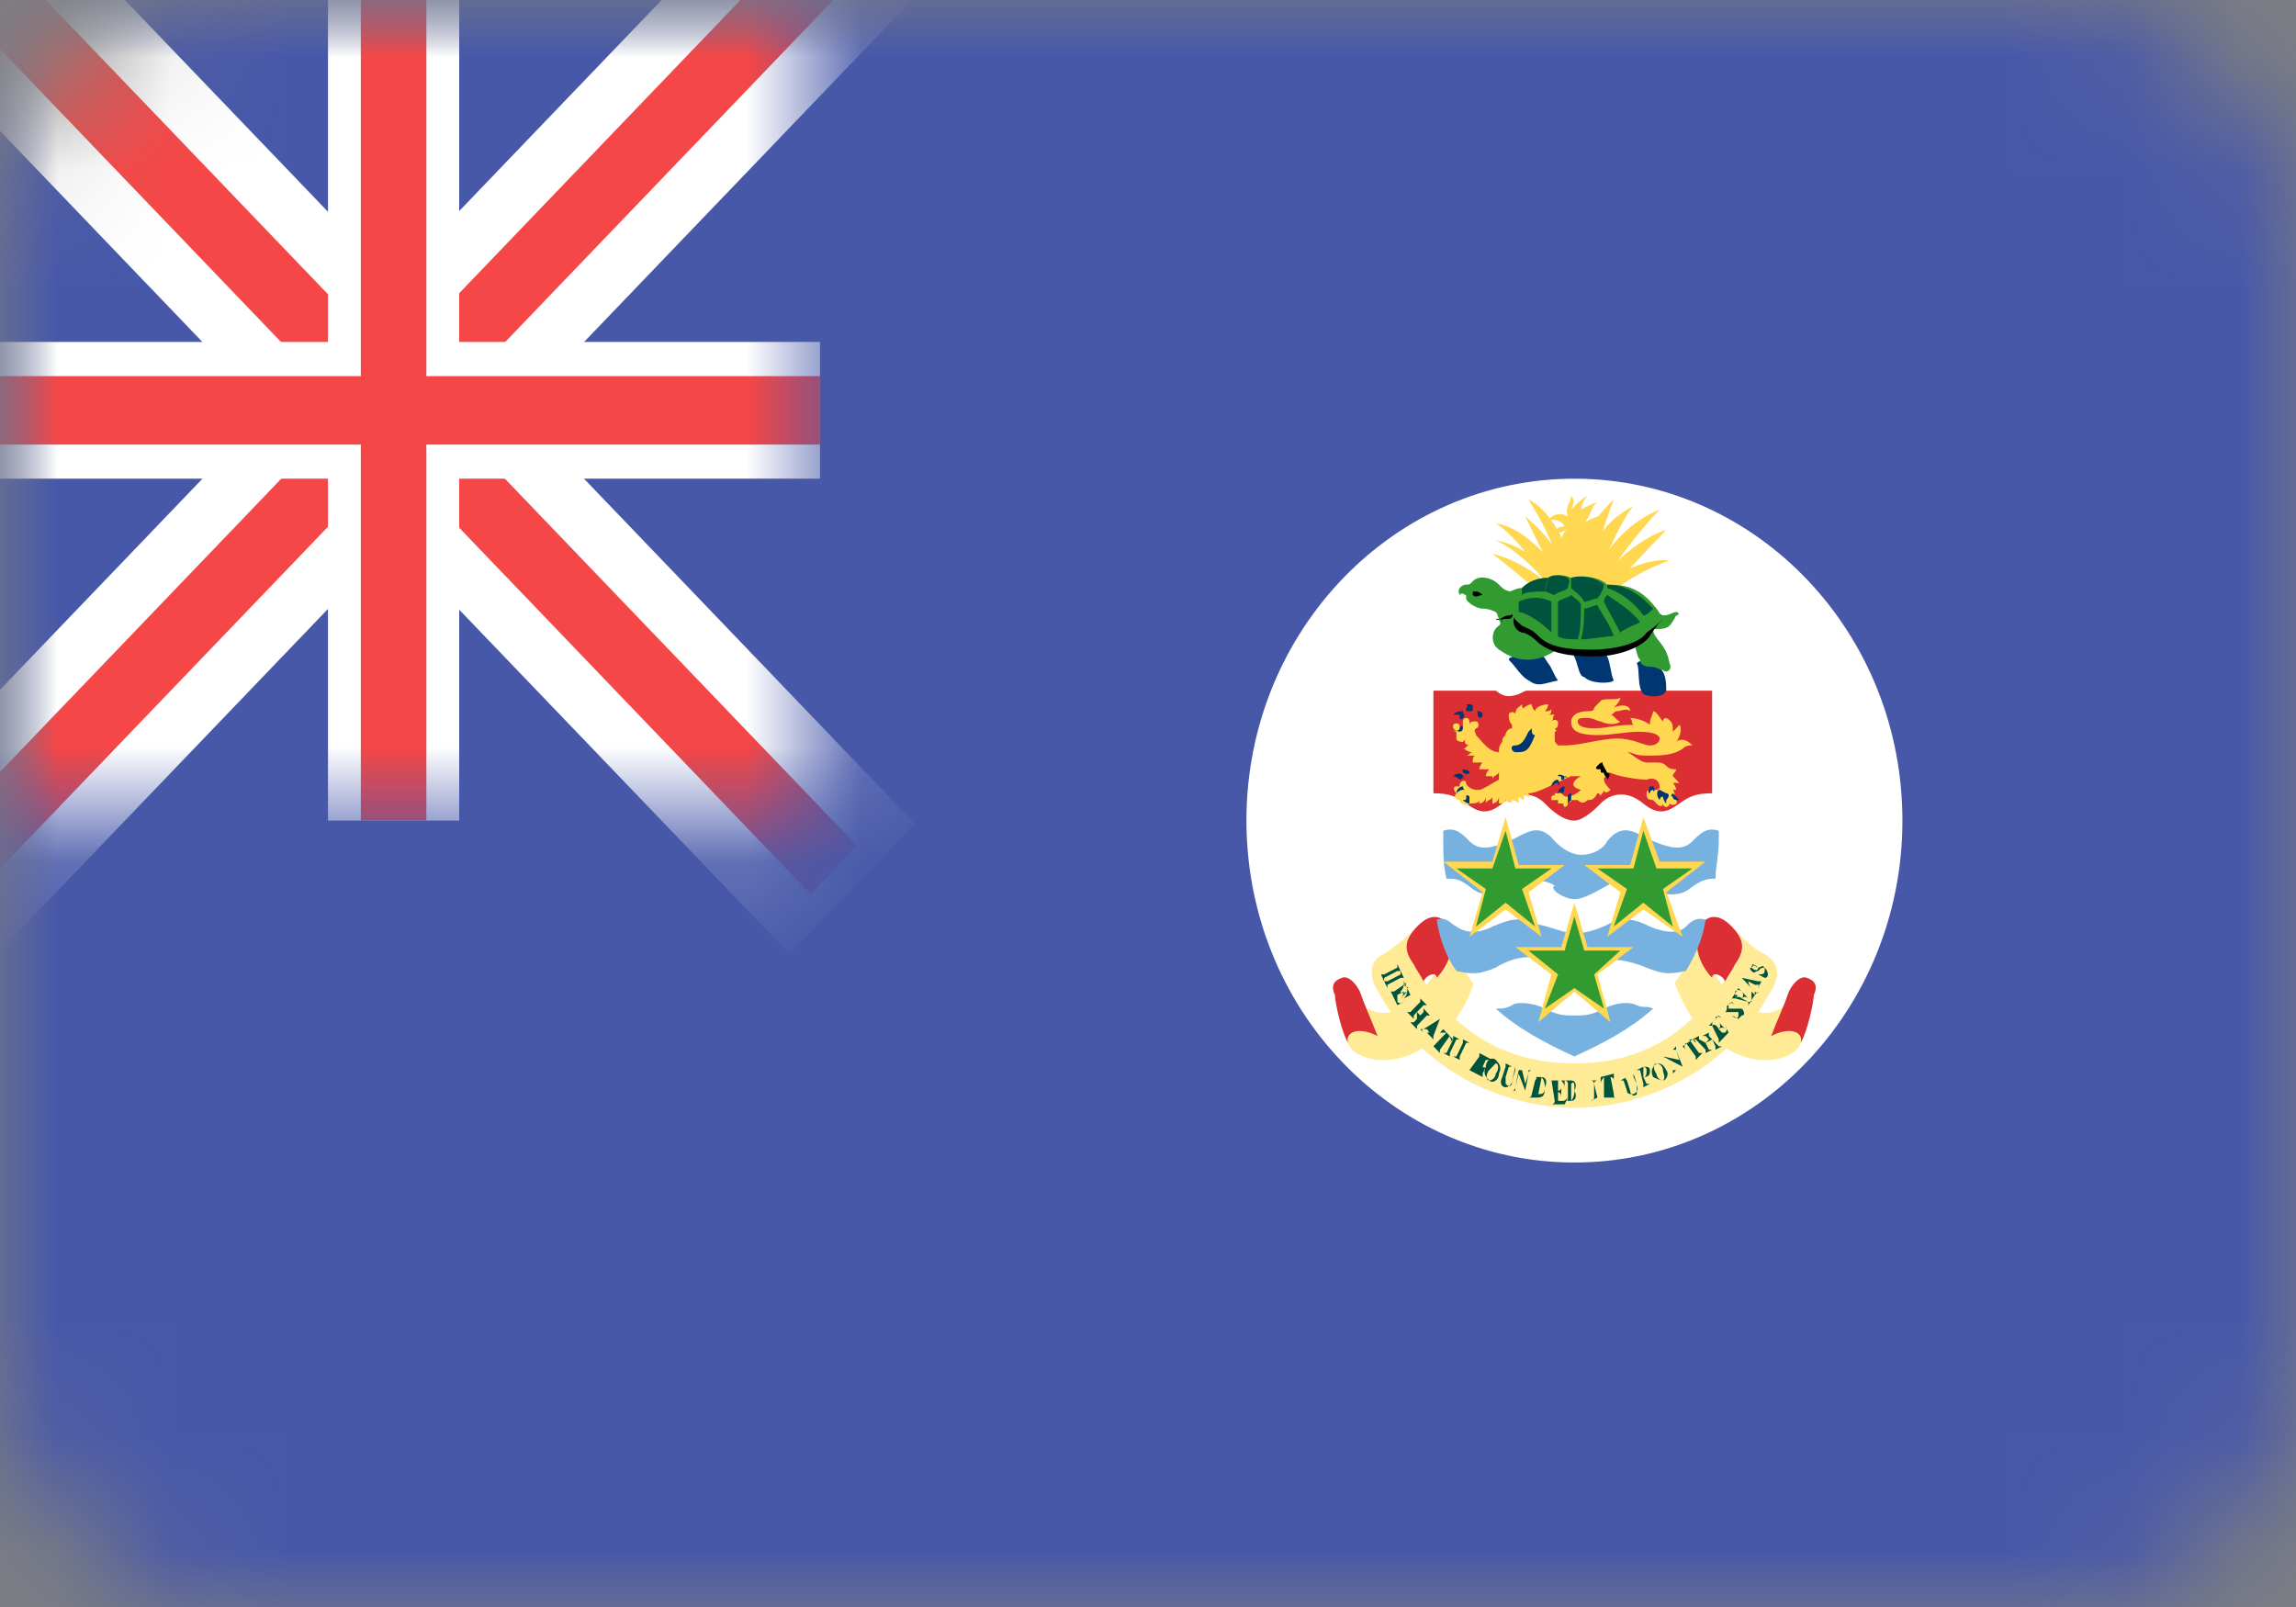 <svg width="20" height="14" viewBox="0 0 20 14" fill="none" xmlns="http://www.w3.org/2000/svg">
<rect x="0" y="0" width="20" height="14" fill="#808080" stroke="none"/>
<mask id="mask0" mask-type="alpha" maskUnits="userSpaceOnUse" x="0" y="0" width="20" height="14">
<rect width="20" height="14" rx="2" fill="#C4C4C4"/>
</mask>
<g mask="url(#mask0)">
<path d="M20 0H0V14H20V0Z" fill="#4758A9"/>
<mask id="mask1" mask-type="alpha" maskUnits="userSpaceOnUse" x="0" y="0" width="8" height="8">
<rect width="7.143" height="7.149" fill="#C4C4C4"/>
</mask>
<g mask="url(#mask1)">
<path d="M-0.031 -1.166L-1.122 -0.029L6.878 8.312L7.969 7.175L-0.031 -1.166Z" fill="white"/>
<path d="M6.879 -1.163L-1.121 7.178L-0.03 8.315L7.97 -0.026L6.879 -1.163Z" fill="white"/>
<path d="M7.061 -0.637L-0.636 7.388L-0.232 7.809L7.465 -0.215L7.061 -0.637Z" fill="#F54747"/>
<path d="M-0.232 -0.657L-0.636 -0.236L7.061 7.789L7.465 7.368L-0.232 -0.657Z" fill="#F54747"/>
<path d="M4 0H2.857V7.149H4V0Z" fill="white"/>
<path d="M7.143 2.979H0V4.17H7.143V2.979Z" fill="white"/>
<path d="M3.714 0H3.143V7.149H3.714V0Z" fill="#F54747"/>
<path d="M7.143 3.277H0V3.873H7.143V3.277Z" fill="#F54747"/>
</g>
<path d="M13.772 10.127C15.349 10.094 16.603 8.734 16.571 7.089C16.54 5.445 15.235 4.138 13.657 4.171C12.08 4.204 10.826 5.564 10.858 7.209C10.89 8.853 12.194 10.16 13.772 10.127Z" fill="white"/>
<path d="M11.743 9.085C11.771 9.204 12.057 9.323 12.372 9.145C12.6 9.025 12.743 8.847 12.857 8.519C12.886 8.43 12.914 8.34 12.829 8.281C12.743 8.221 12.629 8.162 12.6 8.102C12.572 8.072 12.543 8.042 12.514 8.042C12.543 8.042 12.543 8.072 12.543 8.072C12.657 8.221 12.543 8.46 12.4 8.608C12.286 8.698 12.114 8.966 11.829 8.728C11.829 8.698 11.686 8.906 11.743 9.085Z" fill="#FFEB95"/>
<path d="M15.686 9.085C15.657 9.204 15.371 9.323 15.057 9.145C14.829 9.025 14.686 8.847 14.572 8.519C14.543 8.43 14.514 8.34 14.6 8.281C14.686 8.221 14.8 8.162 14.829 8.102C14.857 8.072 14.886 8.042 14.914 8.042C14.886 8.042 14.886 8.072 14.886 8.072C14.771 8.221 14.886 8.46 15.029 8.608C15.143 8.698 15.314 8.966 15.6 8.728C15.6 8.698 15.743 8.906 15.686 9.085Z" fill="#FFEB95"/>
<path d="M13.715 9.651C14.229 9.651 15.029 9.413 15.457 8.579C15.515 8.43 15.457 8.37 15.372 8.311C15.286 8.281 15.172 8.162 15.115 8.102C15.2 8.221 15.2 8.281 15.115 8.4C14.772 8.966 14.343 9.264 13.715 9.264C13.086 9.264 12.629 8.966 12.315 8.4C12.257 8.281 12.229 8.191 12.315 8.102C12.257 8.162 12.143 8.251 12.057 8.311C11.972 8.34 11.915 8.43 11.972 8.579C12.4 9.413 13.2 9.651 13.715 9.651Z" fill="#FFEB95"/>
<path d="M12.514 8.519C12.514 8.46 12.428 8.49 12.4 8.549C12.371 8.49 12.343 8.46 12.314 8.4C12.228 8.281 12.228 8.192 12.343 8.073C12.4 8.013 12.486 7.953 12.571 8.013C12.714 8.192 12.628 8.4 12.514 8.519Z" fill="#DB2F34"/>
<path d="M14.914 8.519C14.914 8.46 15 8.49 15.028 8.549C15.057 8.49 15.086 8.46 15.114 8.4C15.2 8.281 15.2 8.192 15.086 8.073C15.028 8.013 14.943 7.953 14.857 8.013C14.714 8.192 14.8 8.4 14.914 8.519Z" fill="#DB2F34"/>
<path d="M11.743 9.085C11.686 8.996 11.628 8.728 11.628 8.668C11.6 8.609 11.6 8.549 11.686 8.52C11.743 8.49 11.828 8.579 11.857 8.668C11.886 8.758 11.943 8.877 12 9.026C11.828 8.937 11.714 8.996 11.743 9.085Z" fill="#DB2F34"/>
<path d="M15.685 9.085C15.742 8.996 15.8 8.728 15.8 8.668C15.828 8.609 15.828 8.549 15.742 8.52C15.685 8.49 15.6 8.579 15.571 8.668C15.543 8.758 15.485 8.877 15.428 9.026C15.6 8.937 15.714 8.996 15.685 9.085Z" fill="#DB2F34"/>
<path d="M14.915 6.047C14.915 6.315 14.915 7.06 14.915 7.358C14.915 8.489 14.4 8.877 13.715 9.204C13.029 8.906 12.515 8.519 12.515 7.358C12.515 7.06 12.515 6.315 12.515 6.047H14.915Z" fill="white"/>
<path d="M13.714 7.149C13.772 7.149 13.857 7.089 13.943 7C14.029 6.911 14.171 6.881 14.314 7C14.457 7.119 14.543 7.06 14.629 7C14.714 6.94 14.771 6.911 14.914 6.911C14.914 6.583 14.914 6.226 14.914 6.017H12.486C12.486 6.196 12.486 6.583 12.486 6.911C12.629 6.911 12.686 6.94 12.771 7C12.857 7.06 12.943 7.119 13.086 7C13.229 6.881 13.371 6.911 13.457 7C13.572 7.119 13.657 7.149 13.714 7.149Z" fill="#DB2F34"/>
<path d="M13.715 7.834C13.8 7.834 13.943 7.745 14 7.715C14.143 7.625 14.258 7.715 14.343 7.745C14.429 7.774 14.6 7.834 14.715 7.745C14.829 7.655 14.886 7.655 14.943 7.655C14.943 7.566 14.972 7.447 14.972 7.328C14.972 7.298 14.972 7.268 14.972 7.238C14.886 7.208 14.829 7.238 14.743 7.328C14.658 7.417 14.543 7.387 14.4 7.328C14.258 7.268 14.143 7.149 14 7.328C13.972 7.387 13.886 7.447 13.772 7.447C13.686 7.447 13.6 7.387 13.543 7.328C13.4 7.149 13.286 7.268 13.143 7.328C13 7.387 12.886 7.417 12.8 7.328C12.715 7.238 12.658 7.208 12.572 7.238C12.572 7.268 12.572 7.298 12.572 7.328C12.572 7.447 12.572 7.536 12.6 7.655C12.686 7.655 12.715 7.655 12.829 7.745C12.943 7.834 13.115 7.774 13.2 7.745C13.286 7.715 13.4 7.625 13.543 7.715C13.486 7.745 13.629 7.834 13.715 7.834Z" fill="#76B1E0"/>
<path d="M13.715 8.132C13.8 8.132 13.915 8.102 14.029 8.042C14.143 7.983 14.258 8.013 14.372 8.072C14.515 8.132 14.629 8.132 14.686 8.072C14.715 8.042 14.772 7.983 14.857 8.013C14.829 8.191 14.772 8.31 14.686 8.459C14.543 8.489 14.486 8.489 14.343 8.43C14.2 8.37 14.029 8.34 13.943 8.37C13.857 8.43 13.772 8.459 13.686 8.459C13.629 8.459 13.515 8.43 13.429 8.37C13.343 8.31 13.172 8.34 13.029 8.43C12.886 8.489 12.829 8.489 12.686 8.459C12.6 8.34 12.543 8.191 12.515 8.013C12.6 7.983 12.629 8.042 12.686 8.072C12.772 8.132 12.886 8.132 13 8.072C13.143 8.013 13.229 7.983 13.343 8.042C13.515 8.072 13.629 8.132 13.715 8.132Z" fill="#76B1E0"/>
<path d="M13.714 9.204C13.972 9.085 14.2 8.966 14.4 8.787C14.343 8.757 14.315 8.787 14.257 8.757C14.2 8.728 14.086 8.728 13.972 8.787C13.857 8.847 13.8 8.847 13.714 8.847C13.629 8.847 13.572 8.847 13.457 8.787C13.343 8.728 13.2 8.728 13.172 8.757C13.114 8.787 13.086 8.787 13.029 8.787C13.229 8.966 13.457 9.085 13.714 9.204Z" fill="#76B1E0"/>
<path d="M13.229 6.047C13.143 6.077 13.086 6.077 13 5.987C12.943 5.928 12.972 5.838 13 5.809C13.057 5.779 13.115 5.749 13.172 5.749C13.257 5.779 13.429 5.958 13.372 5.958C13.372 5.987 13.286 6.017 13.229 6.047Z" fill="white"/>
<path d="M13.429 5.719C13.457 5.689 13.486 5.689 13.572 5.689C13.657 5.689 13.714 5.689 13.714 5.749C13.743 5.809 13.772 5.928 13.8 5.958C13.772 5.987 13.6 5.987 13.543 5.958C13.486 5.898 13.457 5.749 13.429 5.719Z" fill="white"/>
<path d="M13.972 5.719C14 5.689 14.029 5.689 14.114 5.719C14.2 5.719 14.229 5.749 14.257 5.779C14.286 5.838 14.257 5.928 14.286 5.987C14.257 6.017 14.115 5.987 14.086 5.957C14 5.928 14 5.749 13.972 5.719Z" fill="white"/>
<path d="M14.372 5.779C14.315 5.749 14.286 5.749 14.257 5.779C14.286 5.808 14.257 5.987 14.315 6.047C14.372 6.077 14.486 6.077 14.514 6.017C14.514 5.928 14.514 5.808 14.372 5.779Z" fill="#003671"/>
<path d="M13.686 5.689C13.715 5.66 13.743 5.66 13.829 5.66C13.915 5.66 13.972 5.66 14 5.719C14.029 5.779 14.029 5.868 14.057 5.928C14.029 5.958 13.857 5.958 13.8 5.898C13.743 5.898 13.743 5.719 13.686 5.689Z" fill="#003671"/>
<path d="M13.143 5.749C13.143 5.719 13.2 5.719 13.315 5.689C13.429 5.689 13.429 5.689 13.486 5.779C13.514 5.809 13.543 5.898 13.572 5.928C13.429 5.958 13.4 5.987 13.315 5.928C13.257 5.898 13.2 5.809 13.172 5.779C13.172 5.779 13.172 5.779 13.143 5.749Z" fill="#003671"/>
<path d="M13.457 5.064C13.314 4.945 13.143 4.855 13 4.826C13.086 4.885 13.371 5.124 13.429 5.183" fill="#FFD750"/>
<path d="M13.543 4.975C13.371 4.855 13.2 4.736 13.028 4.707C13.171 4.766 13.371 4.945 13.486 5.094" fill="#FFD750"/>
<path d="M13.743 4.796C13.828 4.587 13.943 4.468 14.057 4.349C14 4.498 13.914 4.766 13.886 4.885" fill="#FFD750"/>
<path d="M13.886 4.766C13.943 4.617 14.057 4.498 14.229 4.409C14.143 4.498 14.029 4.766 13.972 4.885" fill="#FFD750"/>
<path d="M13.943 4.885C14.029 4.766 14.171 4.558 14.457 4.438C14.286 4.617 14.057 4.915 14 5.034" fill="#FFD750"/>
<path d="M14.029 5.034C14.143 4.974 14.371 4.855 14.543 4.885C14.429 4.915 14.114 5.064 14 5.213" fill="#FFD750"/>
<path d="M14 4.975C14.114 4.855 14.314 4.677 14.514 4.617C14.371 4.766 14.029 5.124 14 5.183" fill="#FFD750"/>
<path d="M13.686 4.915C13.629 4.677 13.486 4.438 13.314 4.349C13.4 4.498 13.543 4.707 13.6 5.034" fill="#FFD750"/>
<path d="M13.543 4.915C13.4 4.766 13.228 4.587 13.028 4.558C13.171 4.647 13.371 4.885 13.457 5.094" fill="#FFD750"/>
<path d="M13.629 4.915C13.457 4.617 13.343 4.558 13.286 4.498C13.343 4.617 13.486 4.915 13.571 5.034" fill="#FFD750"/>
<path d="M13.686 4.677C13.686 4.617 13.715 4.558 13.772 4.558C13.8 4.558 13.857 4.647 13.857 4.677C13.857 4.736 13.829 4.766 13.772 4.766C13.715 4.796 13.686 4.736 13.686 4.677Z" fill="#FFD750"/>
<path d="M13.6 4.736C13.6 4.677 13.657 4.617 13.686 4.617C13.714 4.617 13.743 4.707 13.743 4.766C13.743 4.826 13.686 4.855 13.657 4.855C13.629 4.855 13.6 4.796 13.6 4.736Z" fill="#FFD750"/>
<path d="M13.771 4.766C13.771 4.707 13.8 4.647 13.829 4.617C13.857 4.617 13.914 4.677 13.914 4.736C13.914 4.796 13.886 4.855 13.857 4.855C13.829 4.855 13.771 4.826 13.771 4.766Z" fill="#FFD750"/>
<path d="M13.686 4.826C13.686 4.766 13.715 4.707 13.772 4.707C13.8 4.707 13.857 4.796 13.857 4.826C13.857 4.885 13.829 4.915 13.772 4.915C13.715 4.915 13.686 4.885 13.686 4.826Z" fill="#FFD750"/>
<path d="M13.572 4.855C13.572 4.796 13.6 4.736 13.658 4.736C13.686 4.736 13.743 4.826 13.743 4.855C13.743 4.915 13.715 4.945 13.658 4.945C13.6 4.945 13.572 4.915 13.572 4.855Z" fill="#FFD750"/>
<path d="M13.8 4.826C13.8 4.766 13.829 4.707 13.886 4.707C13.915 4.707 13.972 4.796 13.972 4.826C13.972 4.885 13.943 4.915 13.886 4.915C13.829 4.915 13.8 4.885 13.8 4.826Z" fill="#FFD750"/>
<path d="M13.771 4.885C13.771 4.826 13.8 4.766 13.857 4.766C13.886 4.766 13.943 4.855 13.943 4.885C13.943 4.945 13.914 4.975 13.857 4.975C13.829 4.975 13.771 4.945 13.771 4.885Z" fill="#FFD750"/>
<path d="M13.657 4.945C13.657 4.885 13.686 4.826 13.743 4.826C13.771 4.826 13.829 4.915 13.829 4.945C13.829 5.004 13.8 5.034 13.743 5.034C13.714 5.034 13.657 5.004 13.657 4.945Z" fill="#FFD750"/>
<path d="M13.515 4.945C13.515 4.885 13.543 4.826 13.572 4.826C13.6 4.826 13.629 4.915 13.629 4.945C13.629 5.004 13.6 5.034 13.572 5.034C13.543 5.034 13.515 5.004 13.515 4.945Z" fill="#FFD750"/>
<path d="M13.857 4.915C13.857 4.855 13.886 4.796 13.915 4.796C13.943 4.796 13.972 4.885 13.972 4.915C13.972 4.975 13.943 5.004 13.915 5.004C13.915 5.034 13.857 4.975 13.857 4.915Z" fill="#FFD750"/>
<path d="M13.915 5.034C13.943 4.975 13.972 4.915 14 4.915C14.029 4.915 14.029 5.004 14.029 5.064C14.029 5.124 13.972 5.153 13.943 5.153C13.915 5.153 13.886 5.094 13.915 5.034Z" fill="#FFD750"/>
<path d="M13.8 5.034C13.8 4.975 13.857 4.915 13.886 4.915C13.915 4.915 13.943 5.004 13.943 5.034C13.943 5.094 13.915 5.124 13.857 5.124C13.8 5.124 13.772 5.094 13.8 5.034Z" fill="#FFD750"/>
<path d="M13.6 5.034C13.572 4.975 13.543 4.915 13.514 4.915C13.486 4.915 13.486 5.004 13.486 5.064C13.486 5.124 13.543 5.153 13.572 5.153C13.6 5.153 13.629 5.094 13.6 5.034Z" fill="#FFD750"/>
<path d="M13.572 5.034C13.572 4.975 13.6 4.915 13.629 4.915C13.658 4.915 13.686 5.004 13.686 5.034C13.686 5.094 13.658 5.124 13.629 5.124C13.6 5.124 13.572 5.094 13.572 5.034Z" fill="#FFD750"/>
<path d="M13.657 5.064C13.657 5.004 13.686 4.945 13.743 4.945C13.771 4.945 13.829 5.034 13.829 5.064C13.829 5.124 13.8 5.153 13.743 5.153C13.686 5.153 13.657 5.124 13.657 5.064Z" fill="#FFD750"/>
<path d="M13.686 4.319C13.686 4.379 13.629 4.409 13.657 4.498C13.6 4.468 13.543 4.468 13.486 4.528C13.543 4.528 13.6 4.528 13.629 4.587C13.572 4.587 13.543 4.617 13.543 4.647C13.6 4.647 13.629 4.617 13.657 4.617C13.629 4.617 13.6 4.677 13.6 4.707C13.629 4.677 13.686 4.677 13.714 4.677C13.686 4.736 13.743 4.766 13.771 4.826C13.771 4.766 13.8 4.707 13.771 4.677C13.829 4.707 13.829 4.736 13.914 4.736C13.886 4.707 13.857 4.647 13.829 4.647C13.857 4.647 13.914 4.647 13.943 4.647C13.943 4.617 13.886 4.587 13.857 4.587C13.886 4.558 13.914 4.498 13.943 4.498C13.914 4.498 13.829 4.528 13.8 4.558C13.857 4.498 13.857 4.409 13.914 4.379C13.886 4.379 13.829 4.409 13.771 4.438C13.771 4.409 13.8 4.349 13.829 4.319C13.772 4.349 13.714 4.409 13.686 4.438C13.714 4.379 13.714 4.349 13.686 4.319Z" fill="#FFD750"/>
<path d="M13.171 5.153C13.114 5.153 13.086 5.123 13.057 5.093C13 5.034 12.886 5.004 12.829 5.064C12.8 5.094 12.8 5.093 12.771 5.093C12.743 5.093 12.686 5.123 12.714 5.183C12.743 5.153 12.743 5.183 12.771 5.183C12.771 5.183 12.771 5.183 12.771 5.213C12.771 5.242 12.857 5.302 12.914 5.302C12.972 5.302 13.029 5.332 13.029 5.332C13.057 5.362 13.029 5.332 13.057 5.391C13.057 5.421 13.086 5.421 13.057 5.451C13 5.481 12.972 5.6 13.057 5.659C13.143 5.719 13.343 5.838 13.6 5.63C13.829 5.451 14.2 5.54 14.229 5.6C14.257 5.659 14.257 5.719 14.286 5.749C14.286 5.779 14.314 5.808 14.371 5.808C14.429 5.808 14.457 5.838 14.486 5.838C14.514 5.868 14.572 5.838 14.543 5.779C14.514 5.6 14.4 5.57 14.4 5.481C14.457 5.481 14.514 5.481 14.543 5.451C14.572 5.421 14.6 5.362 14.6 5.362C14.629 5.362 14.629 5.332 14.6 5.332C14.572 5.332 14.543 5.362 14.486 5.362C14.143 5.362 13.314 5.123 13.171 5.153Z" fill="#319B32"/>
<path d="M14.486 5.391C14.457 5.421 14.429 5.451 14.372 5.54C14.315 5.63 14.114 5.719 13.886 5.719C13.657 5.719 13.514 5.689 13.4 5.6C13.343 5.54 13.286 5.511 13.257 5.511C13.172 5.481 13.172 5.391 13.2 5.332C13.172 5.362 13.172 5.391 13.143 5.391C13.114 5.391 13.057 5.391 13.086 5.421C13.086 5.421 13.086 5.391 13.057 5.391C13.057 5.391 13.057 5.391 13.029 5.391C13.057 5.421 13.086 5.362 13.143 5.362C13.172 5.362 13.2 5.332 13.2 5.302C13.2 5.272 13.2 5.243 13.172 5.213C13.229 5.183 13.915 5.302 14.029 5.332C14.143 5.272 14.543 5.332 14.486 5.391Z" fill="black"/>
<path d="M13.257 5.123C13.315 5.064 13.4 5.034 13.486 5.034H13.514C13.543 5.004 13.629 5.004 13.686 5.034H13.714C13.8 5.004 13.943 5.034 14 5.094H14.029C14.2 5.094 14.315 5.153 14.429 5.302C14.457 5.332 14.457 5.362 14.486 5.362C14.514 5.362 14.543 5.391 14.486 5.391C14.457 5.421 14.429 5.451 14.343 5.511C14.286 5.6 14.086 5.66 13.857 5.66C13.629 5.66 13.486 5.63 13.4 5.54C13.343 5.481 13.315 5.481 13.257 5.451C13.229 5.421 13.172 5.392 13.172 5.332C13.172 5.272 13.143 5.213 13.143 5.153C13.172 5.153 13.2 5.123 13.257 5.123Z" fill="#319B32"/>
<path d="M14.4 5.302C14.286 5.183 14.171 5.094 14 5.094V5.124C14.114 5.153 14.257 5.272 14.314 5.362C14.343 5.362 14.371 5.332 14.4 5.302Z" fill="#00533D"/>
<path d="M13.971 5.094C13.914 5.034 13.771 5.004 13.686 5.034C13.686 5.064 13.686 5.094 13.686 5.124C13.714 5.153 13.771 5.183 13.8 5.243C13.828 5.243 13.886 5.213 13.914 5.213C13.943 5.183 13.971 5.123 13.971 5.094Z" fill="#00533D"/>
<path d="M13.657 5.034C13.6 5.004 13.514 5.004 13.486 5.034C13.486 5.064 13.457 5.123 13.457 5.153C13.486 5.153 13.514 5.183 13.543 5.183C13.571 5.153 13.629 5.153 13.657 5.123C13.657 5.094 13.686 5.064 13.657 5.034Z" fill="#00533D"/>
<path d="M13.257 5.124C13.314 5.064 13.4 5.034 13.485 5.034C13.485 5.064 13.457 5.094 13.457 5.153C13.4 5.153 13.285 5.153 13.257 5.183C13.257 5.183 13.257 5.153 13.257 5.124Z" fill="#00533D"/>
<path d="M14.286 5.421C14.228 5.332 14.085 5.243 14 5.183C14 5.183 13.971 5.213 13.971 5.243C14 5.302 14.085 5.451 14.114 5.511C14.143 5.481 14.228 5.451 14.286 5.421Z" fill="#00533D"/>
<path d="M13.771 5.57C13.8 5.481 13.8 5.332 13.8 5.302C13.829 5.302 13.886 5.272 13.914 5.272C13.943 5.332 14.029 5.451 14.057 5.541C14 5.541 13.857 5.57 13.771 5.57Z" fill="#00533D"/>
<path d="M13.571 5.243C13.6 5.213 13.657 5.213 13.686 5.183C13.714 5.213 13.771 5.243 13.771 5.272C13.771 5.332 13.771 5.511 13.743 5.57C13.686 5.57 13.6 5.57 13.571 5.541C13.571 5.421 13.571 5.302 13.571 5.243Z" fill="#00533D"/>
<path d="M13.229 5.332C13.229 5.302 13.229 5.272 13.229 5.242C13.286 5.213 13.4 5.183 13.514 5.242C13.514 5.302 13.514 5.481 13.514 5.51C13.428 5.421 13.286 5.332 13.229 5.332Z" fill="#00533D"/>
<path d="M12.914 5.183C12.914 5.183 12.886 5.153 12.857 5.153H12.829V5.183C12.857 5.213 12.886 5.183 12.914 5.183Z" fill="black"/>
<path d="M13.543 6.375C13.543 6.375 13.543 6.404 13.543 6.434C13.543 6.464 13.543 6.464 13.572 6.494C13.6 6.494 13.6 6.494 13.629 6.494C13.771 6.494 13.943 6.434 14.086 6.434C14.229 6.434 14.314 6.494 14.371 6.494C14.429 6.494 14.457 6.464 14.457 6.434C14.457 6.404 14.4 6.375 14.286 6.375C14.143 6.375 14.057 6.404 13.914 6.404C13.714 6.404 13.686 6.345 13.686 6.285C13.686 6.255 13.714 6.196 13.829 6.196C13.857 6.196 13.886 6.196 13.886 6.166C13.886 6.166 13.914 6.136 13.943 6.106C13.972 6.077 14.086 6.106 14.114 6.077C14.114 6.106 14.086 6.136 14.057 6.166C14.114 6.136 14.2 6.136 14.2 6.196C14.171 6.166 14.114 6.196 14.086 6.196C14.057 6.196 14.057 6.226 14.029 6.226C14.057 6.226 14.086 6.285 14.114 6.285C14.086 6.315 14 6.315 13.943 6.285C13.914 6.285 13.886 6.255 13.829 6.255C13.771 6.255 13.743 6.255 13.743 6.285C13.743 6.315 13.771 6.345 13.886 6.345C14 6.345 14.057 6.315 14.229 6.315C14.2 6.285 14.229 6.285 14.2 6.255C14.257 6.255 14.343 6.285 14.371 6.315C14.371 6.255 14.4 6.226 14.4 6.196C14.429 6.196 14.457 6.255 14.486 6.285C14.486 6.255 14.514 6.255 14.514 6.255C14.572 6.285 14.572 6.315 14.572 6.375C14.6 6.345 14.6 6.345 14.629 6.315C14.657 6.345 14.629 6.434 14.6 6.464C14.629 6.434 14.686 6.434 14.743 6.494C14.714 6.494 14.686 6.494 14.657 6.523C14.572 6.583 14.457 6.583 14.343 6.583C14.229 6.583 14.229 6.553 14.171 6.553C14.2 6.553 14.286 6.643 14.343 6.643C14.4 6.643 14.429 6.643 14.429 6.643C14.457 6.643 14.486 6.643 14.514 6.672C14.543 6.702 14.572 6.702 14.6 6.702C14.6 6.732 14.572 6.732 14.572 6.762C14.6 6.792 14.6 6.792 14.629 6.821C14.629 6.821 14.6 6.821 14.572 6.821C14.6 6.851 14.6 6.881 14.6 6.881H14.572C14.6 6.911 14.572 6.941 14.6 6.97C14.629 7 14.572 7.03 14.543 7C14.543 7.03 14.514 7.03 14.514 7.03C14.486 7.03 14.486 7 14.486 7C14.486 7.03 14.457 7.03 14.429 7C14.429 7 14.429 7 14.4 6.97C14.343 6.97 14.343 6.94 14.343 6.911C14.343 6.881 14.371 6.881 14.4 6.881H14.429C14.457 6.881 14.457 6.851 14.457 6.851C14.457 6.821 14.429 6.762 14.343 6.792C14.257 6.792 14.086 6.762 14.029 6.732C14.029 6.732 14.029 6.732 14 6.732C14 6.762 13.972 6.762 13.972 6.792C13.972 6.821 14 6.851 14.029 6.881C14 6.911 13.972 6.911 13.972 6.881C13.972 6.911 13.943 6.911 13.943 6.94C13.943 6.94 13.943 6.911 13.914 6.911C13.886 6.97 13.857 6.97 13.829 6.97C13.8 7 13.771 7 13.743 6.97C13.714 6.97 13.686 6.97 13.686 6.97C13.686 7 13.686 6.97 13.657 7C13.657 7.03 13.629 7.03 13.629 7.03C13.629 7.03 13.6 7 13.629 7C13.6 7 13.572 7 13.572 7V6.97C13.572 6.97 13.543 6.97 13.514 6.97V6.94C13.514 6.94 13.543 6.911 13.543 6.94V6.911C13.543 6.911 13.572 6.911 13.6 6.911C13.629 6.94 13.629 6.94 13.657 6.94C13.686 6.94 13.743 6.911 13.771 6.881C13.657 6.851 13.714 6.792 13.771 6.762C13.743 6.762 13.714 6.762 13.686 6.762C13.543 6.821 13.4 6.911 13.314 6.911C13.314 6.911 13.314 6.94 13.343 6.94C13.314 6.94 13.286 6.94 13.286 6.911C13.286 6.911 13.257 6.97 13.286 6.97C13.257 6.97 13.229 6.94 13.229 6.94C13.229 6.97 13.229 6.97 13.229 7C13.2 6.97 13.171 6.97 13.171 6.97C13.171 7 13.143 7 13.114 6.97C13.114 7 13.086 7 13.057 7C13.057 6.97 13.057 6.97 13.057 6.94C13.057 6.97 13.029 7 13 7C13 7 13 6.97 13 6.94C13 6.97 12.943 6.97 12.943 7C12.943 6.97 12.943 6.97 12.943 6.94C12.943 6.97 12.914 7 12.886 7V6.97C12.886 7 12.829 7 12.8 7C12.8 7 12.771 7.03 12.743 7C12.714 7 12.714 6.97 12.714 6.97C12.686 6.97 12.657 6.94 12.686 6.911C12.657 6.881 12.657 6.851 12.686 6.851H12.714C12.714 6.792 12.771 6.792 12.771 6.821C12.771 6.851 12.829 6.881 12.857 6.881H12.886C12.914 6.881 13 6.821 13.057 6.792C13.057 6.762 13.057 6.762 13.057 6.732C13.029 6.762 13 6.762 13 6.792V6.762C12.972 6.762 12.943 6.762 12.943 6.762C12.943 6.762 12.943 6.732 12.972 6.702C12.943 6.702 12.914 6.702 12.886 6.702C12.886 6.702 12.886 6.672 12.914 6.643C12.886 6.643 12.857 6.643 12.829 6.643C12.829 6.613 12.829 6.583 12.857 6.583C12.829 6.583 12.8 6.583 12.771 6.583C12.8 6.583 12.8 6.553 12.829 6.553C12.771 6.553 12.771 6.523 12.743 6.523C12.771 6.523 12.771 6.494 12.8 6.494C12.771 6.494 12.743 6.464 12.771 6.434C12.771 6.434 12.771 6.434 12.743 6.464C12.743 6.464 12.686 6.464 12.686 6.434C12.686 6.404 12.686 6.375 12.686 6.375C12.657 6.375 12.657 6.345 12.657 6.315C12.657 6.315 12.686 6.285 12.714 6.315C12.714 6.315 12.714 6.345 12.743 6.345C12.743 6.315 12.743 6.315 12.743 6.285C12.743 6.255 12.771 6.255 12.771 6.255C12.8 6.255 12.8 6.285 12.8 6.285C12.8 6.315 12.8 6.315 12.8 6.345V6.315C12.8 6.285 12.829 6.285 12.857 6.285C12.886 6.285 12.886 6.345 12.857 6.345C12.829 6.375 12.857 6.375 12.857 6.404C12.914 6.464 12.972 6.553 13.057 6.553C13.057 6.523 13.057 6.494 13.086 6.464C13.086 6.434 13.086 6.434 13.114 6.404C13.114 6.375 13.143 6.345 13.171 6.345C13.171 6.345 13.171 6.345 13.171 6.315C13.143 6.285 13.143 6.255 13.143 6.226C13.143 6.196 13.2 6.196 13.2 6.226C13.2 6.166 13.229 6.166 13.257 6.136C13.257 6.166 13.286 6.196 13.257 6.196C13.257 6.166 13.314 6.136 13.343 6.136C13.343 6.166 13.371 6.196 13.371 6.196C13.371 6.166 13.429 6.136 13.486 6.136C13.486 6.136 13.486 6.166 13.457 6.196C13.486 6.196 13.514 6.196 13.514 6.166C13.514 6.196 13.514 6.226 13.486 6.226C13.486 6.226 13.514 6.226 13.543 6.226C13.514 6.255 13.543 6.255 13.514 6.285C13.543 6.255 13.572 6.285 13.572 6.285C13.572 6.315 13.572 6.345 13.543 6.345C13.572 6.375 13.543 6.375 13.543 6.375Z" fill="#FFD750"/>
<path d="M13.971 6.643C13.943 6.643 13.943 6.643 13.914 6.672C13.886 6.702 13.914 6.702 13.943 6.702C13.943 6.732 13.943 6.732 13.971 6.732C13.971 6.762 14 6.762 14 6.792C14.028 6.762 14.028 6.732 14 6.732C13.971 6.672 13.943 6.643 13.971 6.643Z" fill="black"/>
<path d="M13.371 6.404C13.343 6.404 13.343 6.375 13.343 6.345L13.314 6.375C13.286 6.434 13.257 6.494 13.2 6.494C13.143 6.494 13.171 6.553 13.2 6.553C13.286 6.553 13.314 6.553 13.371 6.404Z" fill="#003671"/>
<path d="M12.743 6.255C12.771 6.226 12.743 6.226 12.743 6.196C12.714 6.196 12.686 6.196 12.657 6.226C12.686 6.226 12.686 6.226 12.714 6.226C12.714 6.255 12.714 6.285 12.743 6.255Z" fill="#003671"/>
<path d="M12.771 6.136C12.829 6.136 12.829 6.136 12.829 6.166C12.829 6.196 12.829 6.196 12.8 6.196C12.771 6.196 12.771 6.196 12.771 6.166C12.8 6.166 12.771 6.136 12.771 6.136Z" fill="#003671"/>
<path d="M12.886 6.255C12.915 6.255 12.915 6.226 12.915 6.226C12.915 6.196 12.886 6.196 12.857 6.196C12.886 6.196 12.857 6.226 12.886 6.255Z" fill="#003671"/>
<path d="M12.657 6.345C12.686 6.374 12.714 6.374 12.714 6.374C12.743 6.374 12.743 6.345 12.743 6.345C12.743 6.315 12.714 6.315 12.714 6.345C12.714 6.374 12.657 6.374 12.657 6.345Z" fill="#003671"/>
<path d="M12.743 6.762C12.743 6.732 12.686 6.732 12.657 6.762C12.657 6.762 12.686 6.762 12.714 6.791C12.714 6.791 12.743 6.791 12.743 6.762C12.743 6.791 12.771 6.791 12.743 6.762Z" fill="#003671"/>
<path d="M12.8 6.732C12.8 6.702 12.743 6.702 12.714 6.702C12.743 6.702 12.743 6.702 12.743 6.732C12.771 6.732 12.771 6.762 12.8 6.732Z" fill="#003671"/>
<path d="M12.743 6.851C12.714 6.851 12.686 6.881 12.686 6.911C12.686 6.911 12.714 6.881 12.743 6.881C12.771 6.881 12.743 6.881 12.743 6.851C12.771 6.851 12.743 6.851 12.743 6.851Z" fill="#003671"/>
<path d="M12.743 6.97C12.772 6.97 12.772 6.97 12.772 6.94C12.772 6.911 12.8 6.94 12.8 6.94C12.8 6.94 12.8 6.97 12.8 7C12.8 7 12.772 7 12.743 6.97Z" fill="#003671"/>
<path d="M13.628 6.762C13.628 6.762 13.571 6.732 13.571 6.762C13.6 6.762 13.6 6.762 13.6 6.792C13.628 6.792 13.628 6.792 13.628 6.762C13.657 6.792 13.657 6.762 13.628 6.762Z" fill="#003671"/>
<path d="M13.571 6.792C13.543 6.792 13.514 6.821 13.514 6.851C13.514 6.851 13.543 6.821 13.571 6.821C13.571 6.851 13.6 6.851 13.571 6.792C13.6 6.821 13.6 6.821 13.571 6.792Z" fill="#003671"/>
<path d="M13.628 6.851C13.6 6.851 13.571 6.881 13.571 6.911C13.571 6.911 13.6 6.881 13.6 6.911C13.628 6.911 13.628 6.881 13.628 6.851C13.628 6.881 13.628 6.851 13.628 6.851Z" fill="#003671"/>
<path d="M13.686 6.911C13.686 6.911 13.657 6.911 13.657 6.94C13.657 6.97 13.657 6.97 13.657 7L13.686 6.97C13.686 6.94 13.686 6.94 13.686 6.911Z" fill="#003671"/>
<path d="M14.4 6.851H14.372C14.372 6.851 14.343 6.911 14.372 6.911C14.372 6.911 14.372 6.881 14.4 6.881C14.4 6.911 14.429 6.881 14.4 6.851Z" fill="#003671"/>
<path d="M14.457 6.881C14.428 6.881 14.428 6.94 14.457 6.97C14.457 6.97 14.457 6.94 14.486 6.94C14.514 6.94 14.514 6.911 14.514 6.911C14.457 6.881 14.457 6.881 14.457 6.881Z" fill="#003671"/>
<path d="M14.514 6.911C14.514 6.911 14.486 6.911 14.486 6.94C14.486 6.94 14.486 6.97 14.514 7V6.97C14.543 6.94 14.543 6.911 14.514 6.911Z" fill="#003671"/>
<path d="M14.571 6.911C14.571 6.911 14.543 6.94 14.571 6.94C14.571 6.97 14.6 6.97 14.628 6.97C14.6 6.94 14.6 6.94 14.571 6.911C14.6 6.911 14.6 6.911 14.571 6.911Z" fill="#003671"/>
<path d="M13.115 7.119L13 7.506H12.572L12.915 7.774L12.8 8.162L13.115 7.923L13.429 8.162L13.315 7.774L13.629 7.536H13.229L13.115 7.119Z" fill="#FFD750"/>
<path d="M14.315 7.119L14.457 7.506H14.857L14.515 7.774L14.658 8.162L14.315 7.923L14 8.162L14.115 7.774L13.8 7.536H14.2L14.315 7.119Z" fill="#FFD750"/>
<path d="M13.714 7.864L13.6 8.251H13.2L13.514 8.489L13.4 8.906L13.714 8.638L14.029 8.906L13.915 8.489L14.229 8.251H13.829L13.714 7.864Z" fill="#FFD750"/>
<path d="M13.115 7.238L13 7.566H12.686L12.943 7.745L12.857 8.072L13.115 7.864L13.372 8.072L13.258 7.745L13.515 7.566H13.2L13.115 7.238Z" fill="#319B32"/>
<path d="M14.315 7.238L14.429 7.566H14.743L14.486 7.745L14.572 8.072L14.315 7.864L14.057 8.072L14.172 7.745L13.915 7.566H14.229L14.315 7.238Z" fill="#319B32"/>
<path d="M13.714 7.983L13.629 8.281H13.314L13.572 8.489L13.457 8.787L13.714 8.608L13.972 8.787L13.886 8.489L14.114 8.281H13.8L13.714 7.983Z" fill="#319B32"/>
<path d="M12.114 8.489L12.057 8.519V8.549L12.029 8.489C12.029 8.489 12.029 8.489 12.057 8.489L12.172 8.43V8.4L12.2 8.459C12.2 8.459 12.2 8.459 12.172 8.459L12.114 8.489L12.143 8.519L12.2 8.489V8.459L12.229 8.519C12.229 8.519 12.229 8.519 12.2 8.519L12.086 8.579V8.608L12.057 8.549C12.057 8.549 12.057 8.549 12.086 8.549L12.143 8.519L12.114 8.489Z" fill="#00533D"/>
<path d="M12.229 8.579C12.258 8.579 12.258 8.549 12.229 8.579V8.549L12.286 8.668L12.229 8.698C12.258 8.668 12.258 8.638 12.258 8.638C12.258 8.638 12.258 8.638 12.258 8.608C12.286 8.608 12.258 8.608 12.229 8.579C12.229 8.608 12.2 8.638 12.2 8.638C12.2 8.638 12.2 8.668 12.258 8.638L12.2 8.698C12.229 8.668 12.229 8.638 12.229 8.638L12.172 8.668C12.172 8.668 12.172 8.668 12.172 8.698C12.172 8.698 12.172 8.698 12.172 8.728C12.172 8.728 12.2 8.757 12.229 8.728L12.172 8.757L12.115 8.638H12.143L12.229 8.579Z" fill="#00533D"/>
<path d="M12.343 8.817L12.315 8.847V8.876L12.257 8.817H12.286L12.372 8.728V8.698L12.429 8.757H12.4L12.343 8.817L12.372 8.847L12.4 8.817V8.787L12.457 8.847H12.429L12.343 8.936V8.966L12.286 8.906H12.315L12.343 8.876V8.817Z" fill="#00533D"/>
<path d="M12.429 8.966C12.457 8.936 12.486 8.936 12.486 8.936C12.486 8.936 12.457 8.936 12.429 8.966C12.4 8.966 12.4 8.966 12.4 8.966C12.372 8.966 12.4 8.996 12.4 8.996L12.372 8.966H12.4C12.543 8.876 12.543 8.876 12.543 8.876C12.543 8.876 12.543 8.876 12.486 9.025V9.055L12.429 8.996H12.457C12.457 9.025 12.457 8.996 12.429 8.966Z" fill="#00533D"/>
<path d="M12.486 9.115C12.514 9.115 12.514 9.115 12.486 9.115L12.6 8.996C12.6 8.996 12.572 8.996 12.543 8.996L12.572 8.966L12.657 9.055L12.629 9.085C12.657 9.055 12.629 9.055 12.629 9.025L12.543 9.145V9.174L12.486 9.115Z" fill="#00533D"/>
<path d="M12.658 9.115L12.629 9.174V9.204L12.572 9.174H12.6L12.658 9.055V9.025L12.715 9.055H12.686L12.658 9.115L12.715 9.145L12.743 9.085V9.055L12.8 9.085H12.772L12.715 9.204V9.234L12.658 9.204H12.686L12.715 9.145L12.658 9.115Z" fill="#00533D"/>
<path d="M12.8 9.323L12.886 9.204V9.174L13 9.234L12.972 9.293C13 9.264 12.972 9.234 12.972 9.234C12.972 9.234 12.972 9.234 12.943 9.234L12.915 9.293C12.915 9.293 12.943 9.323 12.972 9.264L12.943 9.353C12.972 9.323 12.943 9.293 12.943 9.293L12.915 9.353V9.383L12.8 9.323Z" fill="#00533D"/>
<path d="M12.972 9.413C12.943 9.413 12.943 9.353 12.972 9.323C13 9.293 13.029 9.264 13.029 9.264C13.057 9.264 13.057 9.323 13.029 9.353C13.029 9.383 13 9.413 12.972 9.413C13 9.442 13.057 9.413 13.057 9.353C13.086 9.293 13.057 9.264 13.029 9.234C13 9.204 12.943 9.234 12.943 9.293C12.914 9.353 12.943 9.383 12.972 9.413Z" fill="#00533D"/>
<path d="M13.172 9.413L13.2 9.323V9.293H13.229H13.2L13.172 9.413C13.172 9.442 13.143 9.472 13.115 9.472C13.086 9.472 13.057 9.442 13.086 9.383L13.115 9.293V9.264L13.172 9.293H13.143L13.115 9.383C13.115 9.413 13.115 9.442 13.115 9.442C13.143 9.472 13.172 9.472 13.172 9.413Z" fill="#00533D"/>
<path d="M13.229 9.323H13.258L13.286 9.442L13.315 9.353V9.323H13.343C13.343 9.323 13.315 9.323 13.315 9.353L13.286 9.502L13.229 9.353L13.2 9.472V9.502H13.172C13.172 9.502 13.2 9.502 13.2 9.472L13.229 9.323Z" fill="#00533D"/>
<path d="M13.457 9.472C13.457 9.532 13.429 9.532 13.4 9.532L13.429 9.383C13.429 9.383 13.457 9.413 13.457 9.472C13.486 9.413 13.457 9.383 13.429 9.383C13.4 9.383 13.372 9.383 13.372 9.383C13.372 9.383 13.4 9.383 13.372 9.413L13.343 9.532C13.343 9.532 13.343 9.562 13.314 9.562H13.372C13.429 9.562 13.457 9.562 13.457 9.472Z" fill="#00533D"/>
<path d="M13.515 9.413C13.515 9.413 13.486 9.413 13.515 9.413H13.629V9.472C13.629 9.442 13.6 9.413 13.6 9.413C13.6 9.413 13.6 9.413 13.572 9.413C13.572 9.413 13.572 9.413 13.572 9.442V9.502C13.572 9.502 13.6 9.502 13.6 9.472V9.562C13.6 9.502 13.572 9.532 13.572 9.502V9.562V9.591C13.572 9.591 13.572 9.591 13.6 9.591C13.629 9.591 13.629 9.591 13.658 9.562L13.629 9.621H13.515C13.515 9.621 13.543 9.621 13.543 9.591L13.515 9.413Z" fill="#00533D"/>
<path d="M13.915 9.562L13.857 9.591C13.857 9.591 13.886 9.591 13.886 9.562V9.442C13.886 9.442 13.886 9.413 13.857 9.413H13.915C13.915 9.413 13.886 9.413 13.886 9.442L13.915 9.562Z" fill="#00533D"/>
<path d="M13.972 9.562C13.972 9.562 14.001 9.562 13.972 9.562V9.383C13.972 9.383 13.943 9.413 13.943 9.442V9.383L14.058 9.353V9.413C14.058 9.383 14.029 9.383 14.029 9.383L14.058 9.532C14.058 9.562 14.058 9.562 14.086 9.562H13.972Z" fill="#00533D"/>
<path d="M14.258 9.442L14.229 9.353C14.229 9.353 14.229 9.353 14.2 9.353H14.229C14.229 9.353 14.229 9.353 14.229 9.383L14.258 9.442C14.258 9.472 14.286 9.502 14.229 9.532C14.2 9.532 14.172 9.532 14.172 9.502L14.143 9.413C14.143 9.413 14.143 9.413 14.115 9.413L14.172 9.383C14.172 9.383 14.143 9.383 14.172 9.413L14.2 9.502C14.2 9.532 14.229 9.562 14.258 9.532C14.258 9.502 14.258 9.472 14.258 9.442Z" fill="#00533D"/>
<path d="M14.315 9.383C14.343 9.383 14.343 9.353 14.343 9.323C14.343 9.293 14.315 9.293 14.315 9.293C14.315 9.293 14.315 9.293 14.315 9.323V9.383L14.343 9.442C14.343 9.442 14.343 9.442 14.372 9.442L14.315 9.472C14.315 9.472 14.315 9.472 14.315 9.442L14.286 9.323H14.257L14.315 9.293C14.343 9.293 14.372 9.293 14.372 9.323C14.372 9.353 14.372 9.383 14.315 9.383C14.343 9.383 14.315 9.383 14.315 9.383Z" fill="#00533D"/>
<path d="M14.486 9.204L14.629 9.234L14.6 9.145H14.572L14.6 9.115C14.6 9.115 14.6 9.115 14.6 9.145L14.657 9.293L14.486 9.204L14.572 9.323H14.6L14.572 9.353C14.572 9.353 14.572 9.353 14.572 9.323L14.486 9.204Z" fill="#00533D"/>
<path d="M14.771 9.234V9.204L14.686 9.085C14.686 9.085 14.657 9.115 14.686 9.145L14.657 9.115L14.743 9.055L14.771 9.085C14.771 9.055 14.743 9.055 14.714 9.055L14.8 9.174H14.829L14.771 9.234Z" fill="#00533D"/>
<path d="M14.857 9.085L14.886 9.145H14.915L14.857 9.174V9.145L14.772 9.055H14.743L14.8 9.025V9.055L14.857 9.085L14.886 9.055L14.857 9.025H14.829L14.886 8.996V9.025L14.972 9.115H15L14.943 9.145V9.115L14.915 9.055L14.857 9.085Z" fill="#00533D"/>
<path d="M14.914 8.936C14.914 8.936 14.886 8.936 14.914 8.936H14.886L14.972 8.847L15 8.876C14.972 8.847 14.943 8.847 14.943 8.876C14.914 8.906 14.914 8.906 14.914 8.936C14.943 8.906 14.972 8.966 14.972 8.966C14.972 8.966 15 8.936 14.972 8.906L15.029 8.966C15 8.936 14.972 8.966 14.972 8.966L15 8.996C15 8.996 15 8.996 15.029 8.996C15.029 8.996 15.057 8.966 15.029 8.936L15.057 8.996L14.972 9.085V9.055L14.914 8.936Z" fill="#00533D"/>
<path d="M15.057 8.757V8.787C15.057 8.787 15.086 8.787 15.114 8.787C15.143 8.787 15.143 8.787 15.172 8.787C15.2 8.817 15.2 8.847 15.172 8.847L15.143 8.876L15.086 8.847C15.114 8.876 15.143 8.876 15.143 8.847V8.817C15.143 8.817 15.114 8.817 15.086 8.817C15.057 8.817 15.057 8.817 15.029 8.817C15.057 8.787 15.029 8.757 15.057 8.757C15.057 8.728 15.086 8.728 15.057 8.757C15.086 8.728 15.086 8.728 15.086 8.728L15.114 8.757C15.086 8.728 15.057 8.728 15.057 8.757Z" fill="#00533D"/>
<path d="M15.114 8.698H15.086L15.143 8.608L15.172 8.638C15.143 8.608 15.114 8.638 15.114 8.638C15.114 8.638 15.114 8.638 15.114 8.668C15.143 8.668 15.143 8.668 15.114 8.698C15.143 8.668 15.172 8.698 15.172 8.698C15.172 8.698 15.2 8.668 15.172 8.638L15.229 8.698C15.2 8.668 15.172 8.698 15.172 8.698L15.229 8.728H15.257C15.257 8.728 15.257 8.728 15.257 8.698C15.257 8.698 15.257 8.668 15.257 8.638L15.286 8.668L15.229 8.757V8.728L15.114 8.698Z" fill="#00533D"/>
<path d="M15.286 8.579L15.258 8.608C15.229 8.579 15.229 8.549 15.229 8.549C15.229 8.549 15.229 8.549 15.286 8.579C15.315 8.579 15.315 8.579 15.315 8.579C15.343 8.579 15.315 8.579 15.315 8.608L15.343 8.549H15.315C15.172 8.519 15.172 8.519 15.172 8.519C15.172 8.519 15.172 8.519 15.286 8.638V8.668L15.315 8.638C15.315 8.638 15.315 8.668 15.286 8.638C15.286 8.638 15.286 8.638 15.258 8.608L15.286 8.579Z" fill="#00533D"/>
<path d="M15.257 8.43C15.286 8.459 15.315 8.459 15.315 8.43C15.343 8.43 15.343 8.4 15.372 8.43C15.4 8.459 15.4 8.489 15.4 8.489C15.4 8.489 15.4 8.519 15.372 8.519L15.315 8.489C15.343 8.489 15.372 8.489 15.372 8.459C15.372 8.43 15.372 8.43 15.372 8.43C15.343 8.43 15.343 8.43 15.315 8.459C15.286 8.459 15.286 8.489 15.257 8.459C15.257 8.459 15.229 8.43 15.257 8.43C15.257 8.4 15.257 8.4 15.257 8.43C15.286 8.4 15.286 8.4 15.257 8.4L15.315 8.43C15.286 8.4 15.257 8.4 15.257 8.43Z" fill="#00533D"/>
<path d="M13.715 9.502C13.715 9.562 13.686 9.591 13.686 9.591V9.442C13.715 9.413 13.715 9.442 13.715 9.502C13.743 9.442 13.715 9.413 13.686 9.413C13.658 9.413 13.629 9.413 13.629 9.413C13.629 9.413 13.658 9.413 13.658 9.442V9.562C13.658 9.591 13.658 9.591 13.629 9.591H13.686C13.715 9.591 13.743 9.562 13.715 9.502Z" fill="#00533D"/>
<path d="M14.486 9.413C14.457 9.413 14.429 9.383 14.429 9.353C14.4 9.323 14.4 9.264 14.429 9.264C14.457 9.264 14.486 9.293 14.486 9.323C14.486 9.353 14.514 9.383 14.486 9.413C14.514 9.413 14.543 9.353 14.514 9.323C14.486 9.264 14.457 9.264 14.429 9.264C14.4 9.293 14.371 9.323 14.4 9.383C14.4 9.383 14.457 9.413 14.486 9.413Z" fill="#00533D"/>
</g>
</svg>
